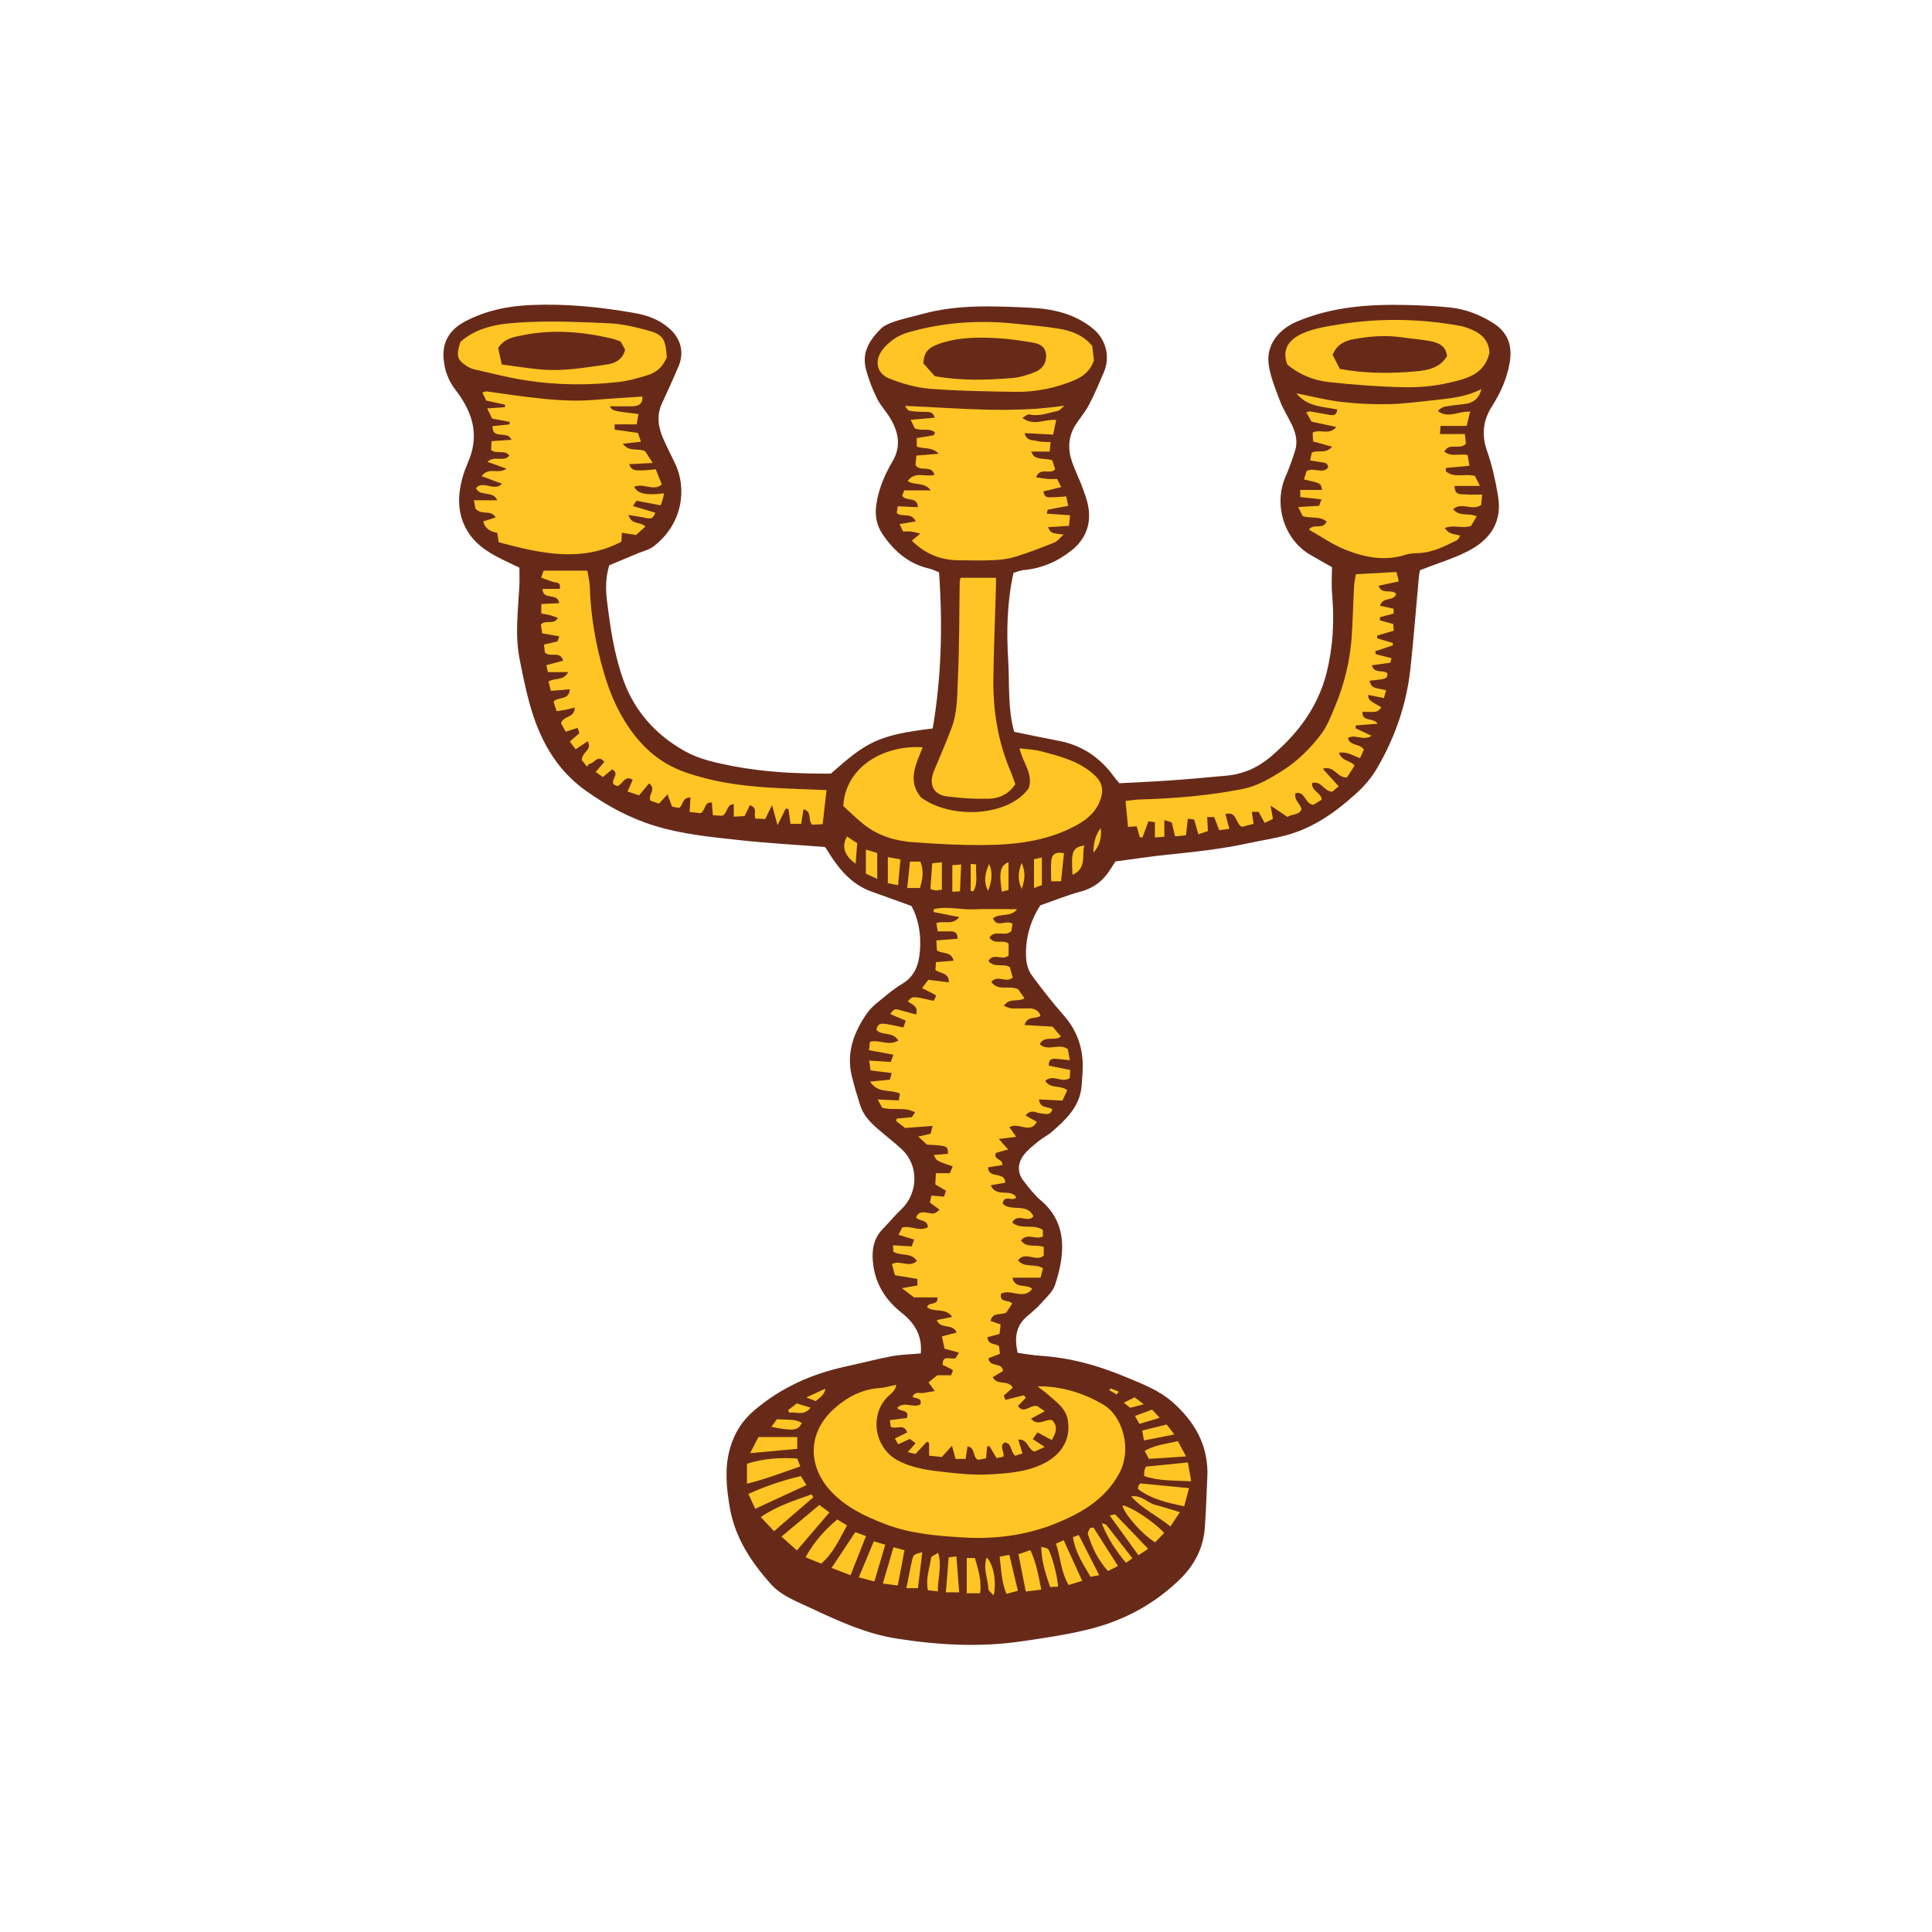 <svg version="1.1" xmlns="http://www.w3.org/2000/svg" xmlns:xlink="http://www.w3.org/1999/xlink" x="0px" y="0px" width="200px"
	 height="200px" viewBox="0 0 200 200" enable-background="new 0 0 200 200" xml:space="preserve">
<g id="svg">
	<path class="stroke" fill="#672a19"  d="M156.284,37.538c0.307-1.79-0.212-3.17-1.774-4.139c-1.352-0.838-2.834-1.408-4.422-1.572
		c-1.485-0.153-2.982-0.218-4.477-0.254c-3.885-0.092-7.706,0.171-11.362,1.719c-1.905,0.806-3.211,2.451-2.911,4.477
		c0.191,1.291,0.712,2.545,1.182,3.779c0.324,0.849,0.834,1.626,1.225,2.452c0.4,0.844,0.61,1.74,0.322,2.657
		c-0.282,0.9-0.602,1.792-0.979,2.656c-1.281,2.936-0.157,6.547,2.562,8.129c0.672,0.391,1.354,0.768,2.236,1.267
		c0,0.841-0.073,1.831,0.015,2.806c0.246,2.756,0.09,5.478-0.577,8.16c-0.208,0.838-0.512,1.664-0.867,2.452
		c-1.115,2.473-2.865,4.466-4.907,6.205c-1.324,1.128-2.869,1.82-4.626,1.97c-1.902,0.164-3.805,0.349-5.709,0.483
		c-1.812,0.128-3.627,0.202-5.337,0.295c-0.264-0.316-0.408-0.466-0.528-0.634c-1.44-2.015-3.342-3.308-5.798-3.766
		c-1.5-0.281-2.993-0.604-4.562-0.922c-0.684-2.419-0.474-4.938-0.621-7.401c-0.179-2.963-0.134-5.964,0.543-9.044
		c0.295-0.086,0.674-0.263,1.065-0.299c1.884-0.17,3.55-0.907,4.991-2.069c1.389-1.119,2.002-2.651,1.7-4.443
		c-0.122-0.729-0.394-1.44-0.653-2.139c-0.318-0.857-0.738-1.677-1.036-2.54c-0.455-1.32-0.404-2.627,0.361-3.837
		c0.441-0.696,0.998-1.327,1.378-2.052c0.575-1.102,1.062-2.251,1.551-3.396c0.685-1.603,0.223-3.403-1.106-4.502
		c-1.927-1.594-4.256-2.083-6.635-2.188c-3.691-0.163-7.395-0.349-11.039,0.653c-1.646,0.452-3.323,0.755-4.172,1.407
		c-1.602,1.522-2.056,2.836-1.673,4.315c0.267,1.034,0.665,2.049,1.133,3.01c0.359,0.737,0.961,1.353,1.381,2.065
		c0.846,1.434,1.165,2.874,0.235,4.462c-0.816,1.396-1.464,2.886-1.686,4.53c-0.146,1.087,0.043,2.103,0.634,2.98
		c1.166,1.734,2.665,3.071,4.778,3.57c0.387,0.091,0.751,0.277,1.09,0.406c0.387,5.519,0.249,10.879-0.657,16.165
		c-5.773,0.688-6.896,1.462-10.545,4.674c-3.391,0.016-6.836-0.133-10.226-0.793c-1.657-0.323-3.398-0.7-4.847-1.508
		c-2.969-1.654-5.211-4.074-6.398-7.37c-0.964-2.681-1.362-5.473-1.708-8.268c-0.145-1.169-0.132-2.397,0.239-3.625
		c0.975-0.408,1.93-0.808,2.885-1.209c0.571-0.241,1.223-0.379,1.701-0.744c3.043-2.331,3.47-6.025,2.229-8.595
		c-0.416-0.861-0.856-1.712-1.237-2.589c-0.511-1.178-0.694-2.381-0.125-3.612c0.589-1.276,1.174-2.554,1.722-3.848
		c0.631-1.489,0.214-2.951-1.05-4.005c-1.016-0.849-2.147-1.273-3.475-1.509c-3.577-0.635-7.161-0.99-10.787-0.832
		c-2.385,0.104-4.692,0.583-6.824,1.72c-1.537,0.82-2.34,2.081-2.186,3.847c0.103,1.174,0.481,2.246,1.225,3.209
		c1.479,1.918,2.365,4.028,1.662,6.505c-0.226,0.796-0.625,1.542-0.86,2.337c-0.585,1.977-0.665,3.947,0.446,5.788
		c0.8,1.323,2.048,2.152,3.399,2.831c0.658,0.331,1.327,0.64,1.975,0.951c0,0.731,0.029,1.354-0.006,1.973
		c-0.138,2.487-0.459,4.978,0.022,7.458c0.297,1.546,0.614,3.095,1.032,4.611c0.992,3.599,2.644,6.764,5.794,9.021
		c2.221,1.59,4.567,2.864,7.173,3.662c2.918,0.894,5.942,1.174,8.951,1.499c2.845,0.308,5.707,0.463,8.617,0.691
		c0.013,0.01,0.096,0.049,0.141,0.113c0.119,0.169,0.221,0.352,0.33,0.526c1.102,1.754,2.404,3.28,4.444,3.995
		c1.366,0.479,2.724,0.981,4.095,1.477c0.719,1.348,0.952,2.808,0.893,4.242c-0.06,1.444-0.365,2.91-1.805,3.778
		c-0.597,0.361-1.168,0.776-1.703,1.223c-0.696,0.582-1.479,1.125-1.987,1.852c-1.346,1.925-2.161,4.046-1.593,6.458
		c0.246,1.043,0.563,2.07,0.887,3.093c0.312,0.984,1,1.714,1.756,2.375c0.845,0.738,1.743,1.417,2.562,2.181
		c1.771,1.654,1.695,4.544-0.091,6.218c-0.664,0.623-1.237,1.341-1.876,1.992c-1.072,1.092-1.194,2.435-0.993,3.834
		c0.293,2.029,1.346,3.616,2.945,4.878c1.323,1.043,2.131,2.348,1.963,4.19c-1.059,0.097-2.058,0.113-3.024,0.295
		c-1.592,0.298-3.159,0.718-4.742,1.06c-3.551,0.766-6.767,2.21-9.539,4.598c-1.236,1.064-2.036,2.383-2.462,3.941
		c-0.551,2.011-0.356,3.997-0.008,6.034c0.534,3.137,2.181,5.61,4.216,7.908c1.085,1.225,2.585,1.783,4.012,2.452
		c2.933,1.374,5.848,2.733,9.113,3.243c4.305,0.672,8.599,0.902,12.911,0.268c2.38-0.35,4.776-0.693,7.101-1.287
		c3.514-0.898,6.649-2.59,9.269-5.152c1.479-1.446,2.388-3.189,2.553-5.258c0.139-1.739,0.17-3.486,0.262-5.228
		c0.173-3.256-1.269-5.786-3.623-7.853c-1.418-1.245-3.171-1.887-4.906-2.613c-2.835-1.188-5.721-1.969-8.78-2.167
		c-0.778-0.051-1.551-0.198-2.324-0.3c-0.348-1.526-0.197-2.809,1.013-3.821c0.509-0.426,1.02-0.861,1.46-1.354
		c0.518-0.582,1.168-1.163,1.398-1.863c0.858-2.614,1.557-6.18-1.451-8.724c-0.689-0.583-1.258-1.326-1.815-2.046
		c-0.67-0.866-0.607-1.824,0.021-2.662c0.415-0.552,0.989-0.994,1.532-1.438c0.447-0.367,0.991-0.62,1.424-1.002
		c1.375-1.216,2.727-2.468,3.005-4.428c0.075-0.53,0.085-1.07,0.123-1.606c0.166-2.252-0.403-4.244-1.926-5.976
		c-1.178-1.339-2.284-2.746-3.334-4.188c-0.343-0.471-0.538-1.139-0.571-1.73c-0.114-1.957,0.378-3.781,1.465-5.489
		c1.389-0.481,2.778-1.047,4.218-1.436c1.383-0.374,2.351-1.175,3.075-2.354c0.15-0.245,0.311-0.485,0.482-0.751
		c1.779-0.235,3.546-0.512,5.322-0.693c2.812-0.289,5.621-0.583,8.389-1.186c1.378-0.3,2.784-0.496,4.138-0.879
		c2.783-0.789,5.079-2.45,7.177-4.371c0.788-0.722,1.508-1.58,2.047-2.5c1.866-3.19,3.065-6.637,3.466-10.321
		c0.341-3.136,0.579-6.283,0.869-9.424c0.029-0.317,0.102-0.631,0.126-0.779c1.766-0.69,3.451-1.194,4.988-1.985
		c2.497-1.286,3.503-3.205,3.089-5.692c-0.265-1.59-0.618-3.187-1.15-4.704c-0.591-1.689-0.385-3.171,0.548-4.628
		C155.351,40.638,156.004,39.172,156.284,37.538z"/>
</g>
<g id="Layer_2">
	<path fill-rule="evenodd" clip-rule="evenodd" fill="#ffc524" class="fill" d="M96.93,95.563c0.812-0.302,1.638,0.269,2.378-0.621
		c-0.979-0.196-1.823-0.364-2.667-0.532c0.009-0.099,0.017-0.197,0.024-0.295c1.382-0.334,2.793,0.08,4.186,0.018
		c1.436-0.064,2.877-0.014,4.435-0.014c-0.666,0.886-1.779,0.36-2.497,0.949c0.459,1.047,1.386,0.087,2.028,0.568
		c-0.043,0.257-0.093,0.561-0.127,0.759c-0.697,0.646-1.68-0.217-2.264,0.657c0.497,0.79,1.376,0.168,1.986,0.624
		c0,0.399,0,0.84,0,1.229c-0.619,0.596-1.553-0.336-2.091,0.567c0.567,0.739,1.442,0.239,2.204,0.622
		c0.094,0.327,0.21,0.743,0.312,1.102c-0.72,0.627-1.577-0.357-2.214,0.46c0.699,0.975,1.791,0.319,2.772,0.737
		c0.158,0.229,0.405,0.585,0.657,0.948c-0.689,0.438-1.56-0.106-2.127,0.791c0.313,0.106,0.546,0.243,0.783,0.254
		c0.622,0.029,1.245-0.008,1.868,0.002c0.538,0.009,0.956,0.213,1.137,0.769c-0.499,0.376-1.345-0.052-1.657,0.951
		c0.982,0.058,1.904,0.113,2.912,0.172c0.252,0.301,0.536,0.639,0.856,1.022c-0.68,0.531-1.691-0.163-2.191,0.783
		c0.866,0.827,1.974-0.157,2.906,0.518c0.047,0.255,0.112,0.612,0.212,1.146c-0.52-0.053-0.953-0.102-1.389-0.139
		c-0.461-0.041-0.831,0.039-0.787,0.709c0.727,0.146,1.437,0.288,2.215,0.444c-0.021,0.353-0.037,0.622-0.051,0.832
		c-0.804,0.587-1.732-0.458-2.542,0.304c0.588,0.871,1.586,0.38,2.287,0.969c-0.148,0.312-0.312,0.658-0.504,1.064
		c-0.821-0.041-1.581-0.081-2.422-0.123c0.114,0.995,0.929,0.685,1.378,1.021c-0.189,0.687-0.701,0.471-1.171,0.433
		c-0.491-0.04-1.02-0.508-1.602,0.21c0.411,0.231,0.777,0.438,1.168,0.658c-0.695,1.31-1.847-0.008-2.843,0.558
		c0.226,0.313,0.434,0.603,0.712,0.991c-0.563,0.071-1.077,0.135-1.804,0.227c0.401,0.451,0.63,0.708,0.968,1.088
		c-0.489,0.136-0.887,0.247-1.263,0.352c-0.344,0.746,0.756,0.579,0.654,1.259c-0.457,0.073-0.949,0.152-1.481,0.237
		c0.046,1.253,1.776,0.35,1.791,1.59c-0.453,0.08-0.93,0.164-1.503,0.265c0.592,1.344,2.029,0.28,2.638,1.236
		c-0.338,0.55-1.263-0.364-1.405,0.669c0.836,0.874,2.541-0.126,3.188,1.31c-0.574,0.746-1.668-0.412-2.196,0.643
		c0.938,0.793,2.17,0.094,3.168,0.765c0,0.189,0,0.448,0,0.674c-0.729,0.401-1.609-0.427-2.262,0.422
		c0.62,0.839,1.582,0.343,2.357,0.679c0,0.303,0,0.614,0,0.878c-0.804,0.72-1.899-0.522-2.667,0.499
		c0.694,0.825,1.729,0.28,2.582,0.814c-0.07,0.281-0.151,0.608-0.242,0.977c-0.996,0-1.9,0-2.923,0
		c0.285,1.222,1.448,0.583,2.054,1.163c-0.928,1.197-2.224-0.056-3.229,0.497c-0.192,0.971,0.794,0.585,1.158,1.012
		c-0.208,0.319-0.426,0.657-0.602,0.926c-0.567,0.338-1.41-0.094-1.644,0.875c0.342,0.122,0.667,0.237,1.043,0.371
		c-0.036,0.322-0.071,0.641-0.109,0.984c-0.445,0.118-0.855,0.227-1.258,0.334c0.081,0.829,0.775,0.615,1.208,0.925
		c0.026,0.218,0.059,0.491,0.095,0.793c-0.428,0.166-0.8,0.309-1.188,0.459c0.067,1.006,1.409,0.34,1.502,1.32
		c-0.319,0.193-0.675,0.409-1.064,0.645c0.452,0.904,1.609,0.212,2.075,1.091c-0.296,0.257-0.593,0.515-0.929,0.808
		c0.053,0.144,0.105,0.288,0.165,0.453c0.652-0.168,1.266-0.329,1.883-0.474c0.039-0.009,0.108,0.111,0.233,0.246
		c-0.254,0.266-0.514,0.538-0.822,0.862c0.661,0.864,1.183-0.133,1.998-0.005c0.083,0.058,0.374,0.258,0.786,0.542
		c-0.54,0.293-0.943,0.512-1.43,0.777c0.757,0.822,1.462,0.01,2.182,0.135c0.609,0.63,0.458,1.29-0.031,2.069
		c-0.491-0.263-0.953-0.511-1.481-0.794c-0.134,0.191-0.259,0.371-0.483,0.693c0.385,0.254,0.729,0.482,1.235,0.817
		c-0.535,0.245-0.844,0.386-1.053,0.482c-0.753-0.258-0.662-1.322-1.682-1.24c0.145,0.484,0.27,0.899,0.429,1.432
		c-0.271,0.086-0.546,0.172-0.754,0.238c-0.523-0.441-0.301-1.294-1.092-1.379c-0.606,0.424,0.028,0.925-0.135,1.467
		c-0.198,0.047-0.45,0.105-0.688,0.162c-0.282-0.472-0.521-0.871-0.76-1.27c-0.075,0.021-0.15,0.041-0.225,0.062
		c-0.035,0.383-0.07,0.767-0.113,1.229c-0.288,0.051-0.599,0.106-0.845,0.15c-0.591-0.322-0.212-1.239-1.069-1.391
		c-0.066,0.433-0.126,0.822-0.199,1.298c-0.354,0-0.702,0-1.04,0c-0.117-0.432-0.219-0.804-0.373-1.372
		c-0.418,0.467-0.702,0.785-1.049,1.172c-0.395-0.042-0.838-0.088-1.319-0.138c0-0.501,0-0.92,0-1.339
		c-0.078-0.034-0.156-0.068-0.234-0.103c-0.377,0.407-0.754,0.812-1.174,1.264c-0.196-0.046-0.423-0.1-0.804-0.19
		c0.311-0.352,0.535-0.603,0.812-0.916c-0.202-0.155-0.384-0.295-0.591-0.455c-0.398,0.185-0.768,0.356-1.207,0.56
		c-0.115-0.195-0.227-0.385-0.352-0.595c0.458-0.225,0.85-0.417,1.284-0.632c-0.362-0.981-1.146-0.255-1.71-0.588
		c-0.019-0.156-0.045-0.376-0.081-0.688c0.637-0.079,1.197-0.147,1.758-0.216c0.29-0.952-0.708-0.59-0.999-1.055
		c0.717-0.736,1.669,0.081,2.393-0.359c0.219-0.71-0.499-0.578-0.812-0.774c0.275-0.614,0.748-0.348,1.126-0.404
		c0.339-0.051,0.675-0.117,1.172-0.205c-0.266-0.37-0.397-0.552-0.639-0.889c0.29-0.236,0.604-0.492,0.906-0.737
		c0.507,0,0.957,0,1.424,0c0.071-0.171,0.133-0.32,0.184-0.442c-0.035-0.075-0.044-0.129-0.071-0.144
		c-0.319-0.166-0.641-0.325-0.983-0.498c-0.019-1.103,0.819-0.492,1.345-0.699c0.055-0.092,0.153-0.258,0.332-0.558
		c-0.52-0.146-0.939-0.263-1.483-0.415c-0.077-0.368-0.168-0.796-0.269-1.271c0.546-0.143,1.018-0.265,1.526-0.397
		c-0.439-1.012-1.646-0.272-2.065-1.294c0.517-0.103,0.966-0.194,1.598-0.321c-0.68-1.034-1.883-0.394-2.599-1.015
		c0.141-0.593,1.202-0.103,1.07-1.011c-0.788,0-1.595,0-2.421,0c-0.369-0.28-0.72-0.546-1.255-0.953
		c0.673-0.117,1.128-0.196,1.607-0.279c0-0.238,0-0.431,0-0.677c-0.771-0.127-1.501-0.249-2.32-0.384
		c-0.107-0.391-0.213-0.771-0.317-1.149c0.842-0.468,1.779,0.436,2.593-0.334c-0.626-0.912-1.67-0.473-2.441-0.949
		c-0.01-0.139-0.023-0.327-0.045-0.666c0.681,0.041,1.282,0.076,1.937,0.116c0.076-0.21,0.145-0.395,0.258-0.704
		c-0.521-0.161-1.015-0.313-1.626-0.503c0.158-0.3,0.295-0.562,0.397-0.756c0.945-0.217,1.796,0.483,2.656-0.042
		c-0.057-0.8-0.854-0.571-1.224-0.982c0.24-0.665,0.761-0.576,1.297-0.477c0.584,0.109,0.585,0.101,1.141-0.33
		c-0.338-0.251-0.648-0.48-1.009-0.748c0.043-0.204,0.093-0.433,0.154-0.721c0.455,0.039,0.856,0.073,1.308,0.112
		c0.061-0.18,0.122-0.365,0.203-0.61c-0.376-0.222-0.72-0.425-1.107-0.654c0.019-0.363,0.037-0.726,0.06-1.162
		c0.491,0,0.928,0,1.446,0c0.096-0.23,0.192-0.468,0.293-0.712c-1.698-0.57-1.698-0.57-1.941-1.178
		c0.504-0.041,0.977-0.081,1.443-0.119c0-0.828-0.014-0.834-2.172-0.95c-0.206-0.193-0.49-0.458-0.895-0.837
		c0.522-0.118,0.87-0.196,1.277-0.288c0.051-0.2,0.109-0.426,0.21-0.816c-1.005,0.078-1.895,0.146-2.844,0.219
		c-0.301-0.232-0.613-0.473-0.925-0.713c0.016-0.087,0.03-0.172,0.046-0.259c0.498-0.048,0.997-0.095,1.579-0.151
		c0.075-0.115,0.185-0.279,0.324-0.493c-1.083-0.619-2.254-0.154-3.404-0.481c-0.096-0.178-0.223-0.414-0.462-0.861
		c0.817,0.038,1.449,0.066,2.18,0.101c0.042-0.234,0.086-0.481,0.125-0.704c-0.977-0.483-2.238,0.052-3.096-1.241
		c0.792-0.077,1.377-0.132,2.051-0.198c0.04-0.146,0.098-0.363,0.188-0.691c-0.771-0.094-1.451-0.178-2.188-0.269
		c-0.044-0.319-0.08-0.586-0.141-1.016c0.785,0.049,1.471,0.092,2.233,0.139c0.07-0.193,0.148-0.408,0.274-0.752
		c-0.874-0.161-1.665-0.306-2.527-0.464c0.039-0.357,0.069-0.627,0.098-0.874c0.986-0.253,1.97,0.473,2.94-0.125
		c-0.543-0.945-1.626-0.475-2.261-1.072c0.066-0.819,0.646-0.697,1.17-0.614c0.526,0.083,1.045,0.213,1.615,0.333
		c0.083-0.245,0.146-0.429,0.242-0.707c-0.563-0.24-1.081-0.459-1.607-0.684c0.448-0.588,0.445-0.582,1.281-0.333
		c0.468,0.139,0.941,0.253,1.427,0.382c0.063-0.758,0.063-0.758-0.882-1.354c0.472-0.571,0.472-0.571,2.662-0.061
		c0.083-0.155,0.176-0.326,0.25-0.464c-0.046-0.095-0.054-0.152-0.084-0.167c-0.426-0.22-0.856-0.435-1.358-0.687
		c0.225-0.296,0.417-0.55,0.654-0.863c0.69,0.085,1.372,0.169,2.116,0.261c0.03-1.035-0.879-0.87-1.387-1.284
		c0.014-0.212,0.033-0.483,0.055-0.803c0.618-0.051,1.176-0.097,1.828-0.151c-0.268-1-1.136-0.665-1.728-1.063
		c-0.016-0.264-0.035-0.605-0.059-1.035c0.794-0.064,1.476-0.12,2.197-0.178c0.02-0.661-0.329-0.767-0.791-0.758
		c-0.407,0.007-0.813,0.001-1.256,0.001C97.019,96.057,96.977,95.823,96.93,95.563z"/>
	<path fill-rule="evenodd" clip-rule="evenodd" fill="#ffc524" class="fill" d="M107.407,143.51c2.521-0.017,4.771,0.701,6.814,1.902
		c1.969,1.158,3.05,4.609,1.587,7.217c-1.468,2.616-3.886,4.001-6.436,5.047c-3.048,1.249-6.337,1.684-9.647,1.483
		c-2.775-0.168-5.56-0.394-8.192-1.424c-2.057-0.805-4.01-1.718-5.564-3.413c-2.417-2.639-2.307-6.091,0.369-8.484
		c1.38-1.234,2.907-2.034,4.777-2.155c0.524-0.034,1.038-0.205,1.664-0.334c-0.097,0.684-0.568,0.923-0.893,1.249
		c-1.916,1.921-1.345,5.299,1.045,6.581c1.634,0.875,3.404,1.045,5.17,1.245c1.398,0.158,2.82,0.281,4.221,0.209
		c1.938-0.099,3.896-0.228,5.697-1.117c1.932-0.953,2.853-2.591,2.516-4.534c-0.196-1.125-1.051-1.75-1.828-2.431
		C108.29,144.186,107.842,143.855,107.407,143.51z"/>
	<path fill-rule="evenodd" clip-rule="evenodd" fill="#ffc524" class="fill" d="M51.632,56.138c-0.069-0.436-0.108-0.676-0.157-0.987
		c-0.665-0.109-1.241-0.376-1.457-1.171c0.422-0.138,0.793-0.257,1.293-0.42c-0.522-0.856-1.425-0.169-2.093-0.902
		c-0.011-0.056-0.072-0.393-0.158-0.871c0.857,0,1.572,0,2.422,0c-0.488-1.071-1.798-0.315-2.211-1.265
		c0.775-0.855,1.831,0.411,2.698-0.438c-0.739-0.276-1.381-0.516-2.112-0.79c0.728-1.014,1.717-0.146,2.567-0.781
		c-0.698-0.25-1.267-0.453-1.959-0.701c0.702-0.719,1.67,0.081,2.265-0.653c-0.494-0.646-1.29-0.109-1.891-0.567
		c0.012-0.246,0.027-0.552,0.048-0.924c0.698-0.048,1.329-0.091,2.053-0.141c-0.393-1.03-1.99,0.071-1.951-1.417
		c0.595-0.06,1.173-0.119,1.75-0.177c0.009-0.087,0.016-0.175,0.023-0.262c-0.573-0.105-1.146-0.211-1.807-0.332
		c-0.145-0.296-0.303-0.613-0.521-1.06c0.69-0.047,1.258-0.087,1.825-0.126c0.007-0.087,0.015-0.175,0.024-0.262
		c-0.617-0.135-1.233-0.269-1.949-0.425c-0.114-0.234-0.251-0.514-0.403-0.829c0.203-0.06,0.324-0.135,0.433-0.12
		c1.396,0.186,2.789,0.403,4.187,0.574c2.311,0.284,4.623,0.501,6.956,0.304c1.65-0.139,3.303-0.231,4.995-0.347
		c0.037,0.773-0.396,0.992-0.993,1.005c-0.782,0.018-1.565,0.004-2.379,0.004c0.28,0.485,0.28,0.485,2.967,0.802
		c-0.062,0.341-0.122,0.674-0.193,1.071c-0.821,0-1.542,0-2.273,0c0,0.192,0,0.314,0,0.543c0.771,0.11,1.543,0.219,2.41,0.342
		c0.08,0.239,0.178,0.531,0.307,0.912c-0.635,0.07-1.168,0.128-1.884,0.207c0.712,0.944,1.667,0.377,2.342,0.799
		c0.213,0.333,0.425,0.665,0.762,1.192c-0.913,0.049-1.629,0.086-2.427,0.128c0.216,0.726,0.768,0.628,1.214,0.639
		c0.484,0.011,0.971-0.07,1.527-0.117c0.228,0.567,0.426,1.06,0.633,1.575c-0.91,0.764-1.962-0.22-2.874,0.264
		c0.456,0.717,1.219,0.879,3.099,0.654c-0.042,0.213-0.068,0.396-0.118,0.572c-0.053,0.193-0.128,0.379-0.228,0.67
		c-0.853-0.161-1.654-0.312-2.504-0.473c-0.079,0.117-0.164,0.244-0.37,0.55c0.823,0.244,1.548,0.458,2.302,0.681
		c-0.21,0.834-0.768,0.582-1.274,0.487c-0.445-0.083-0.895-0.151-1.488-0.25c0.312,1.074,1.245,0.662,1.757,1.202
		c-0.329,0.296-0.654,0.588-0.975,0.876c-0.509-0.08-0.948-0.148-1.466-0.229c-0.017,0.314-0.029,0.582-0.047,0.923
		C60.12,58.274,55.902,57.268,51.632,56.138z"/>
	<path fill-rule="evenodd" clip-rule="evenodd" fill="#ffc524" class="fill" d="M153.355,40.277c-0.244,0.979-0.852,1.461-1.776,1.553
		c-0.661,0.066-1.322,0.142-1.976,0.256c-0.273,0.048-0.526,0.209-0.759,0.46c1.075,0.833,2.122-0.019,3.344,0.071
		c-0.114,0.47-0.225,0.915-0.361,1.473c-0.919,0-1.772,0-2.698,0c-0.021,0.278-0.039,0.493-0.066,0.845c0.899,0,1.708,0,2.584,0
		c0.044,0.433,0.077,0.744,0.103,0.987c-0.618,0.72-1.728-0.174-2.237,0.833c0.748,0.6,1.581,0.158,2.415,0.354
		c0.056,0.329,0.114,0.674,0.188,1.108c-0.881,0.082-1.659,0.154-2.437,0.226c-0.004,0.112-0.006,0.225-0.01,0.338
		c0.832,0.745,1.935,0.208,3.014,0.487c0.112,0.223,0.268,0.533,0.521,1.034c-0.995,0-1.795,0-2.624,0
		c-0.021,0.999,0.647,0.84,1.124,0.881c0.53,0.045,1.065,0.01,1.729,0.01c-0.046,0.48-0.079,0.821-0.104,1.079
		c-0.915,0.671-1.996-0.356-2.899,0.439c0.705,0.829,1.614,0.34,2.44,0.742c-0.223,0.374-0.438,0.737-0.593,0.997
		c-0.959,0.294-1.847-0.166-2.721,0.216c0.457,0.533,0.457,0.533,1.611,0.778c-0.125,0.182-0.193,0.397-0.335,0.468
		c-1.261,0.632-2.516,1.284-3.975,1.343c-0.456,0.018-0.931,0.037-1.359,0.174c-2.193,0.701-4.305,0.255-6.325-0.564
		c-1.271-0.515-2.42-1.329-3.682-2.041c0.533-0.7,1.465,0.072,1.836-0.838c-0.7-0.587-1.596-0.289-2.466-0.554
		c-0.103-0.204-0.239-0.475-0.475-0.94c0.812-0.049,1.452-0.089,2.168-0.132c0.052-0.145,0.116-0.322,0.242-0.667
		c-0.777-0.084-1.453-0.158-2.194-0.239c0-0.224,0-0.443,0-0.74c0.785,0,1.514,0,2.25,0c-0.103-0.692-0.103-0.692-1.863-1.081
		c0.102-0.331,0.198-0.651,0.266-0.869c0.798-0.428,1.631,0.36,2.237-0.373c-0.044-0.561-0.485-0.489-0.828-0.556
		c-0.316-0.062-0.638-0.107-1.041-0.173c0.073-0.338,0.128-0.597,0.172-0.801c0.636-0.335,1.396,0.181,2.114-0.616
		c-0.76-0.209-1.327-0.366-1.972-0.544c-0.017-0.291-0.033-0.603-0.05-0.911c0.742-0.431,1.683,0.33,2.439-0.587
		c-0.907-0.196-1.69-0.365-2.554-0.552c-0.163-0.29-0.34-0.604-0.543-0.968c0.179-0.045,0.292-0.11,0.391-0.093
		c0.697,0.115,1.39,0.259,2.087,0.367c0.349,0.055,0.68,0.015,0.727-0.572c-1.477-0.292-3.107-0.258-4.229-1.669
		c1.543,0.304,3.075,0.702,4.634,0.885c1.644,0.193,3.312,0.27,4.967,0.234c1.615-0.035,3.227-0.264,4.838-0.432
		C150.246,41.236,151.851,41.054,153.355,40.277z"/>
	<path fill-rule="evenodd" clip-rule="evenodd" fill="#ffc524" class="fill" d="M94.396,55.966c0.262-0.219,0.491-0.411,0.877-0.733
		c-0.452-0.098-0.71-0.176-0.974-0.206c-0.245-0.028-0.496-0.006-0.81-0.006c-0.12-0.249-0.232-0.479-0.37-0.764
		c0.602-0.102,1.102-0.187,1.681-0.285c-0.469-0.995-1.398-0.365-1.973-0.864c0.031-0.189,0.069-0.413,0.117-0.697
		c0.72,0.033,1.366,0.063,2.077,0.095c-0.065-1.165-1.194-0.537-1.628-1.183c0.034-0.093,0.102-0.267,0.212-0.562
		c0.833,0,1.682,0,2.756,0c-0.713-0.898-1.646-0.482-2.397-0.958c0.738-1.077,1.852-0.364,2.77-0.657
		c-0.307-1.074-1.47-0.244-1.965-1.008c0.02-0.21,0.052-0.531,0.097-0.978c0.717-0.058,1.418-0.115,2.317-0.188
		c-0.731-0.751-1.543-0.459-2.278-0.738c0-0.261,0-0.558,0-0.882c0.603-0.1,1.168-0.188,1.729-0.293
		c0.05-0.01,0.078-0.135,0.159-0.286c-0.578-0.526-1.356-0.101-2.094-0.43c-0.087-0.179-0.221-0.452-0.43-0.884
		c0.899-0.079,1.651-0.145,2.499-0.219c-0.197-0.66-0.604-0.595-1.011-0.599c-0.533-0.005-1.071-0.029-1.597-0.116
		c-0.185-0.03-0.335-0.267-0.462-0.509c5.482,0.234,10.926,0.808,16.485-0.024c-0.237,0.193-0.45,0.505-0.715,0.559
		c-0.965,0.194-1.91,0.591-2.938,0.351c-0.151-0.036-0.361,0.181-0.693,0.36c1.192,0.893,2.299,0.1,3.502,0.214
		c-0.107,0.514-0.203,0.967-0.317,1.518c-1.009-0.054-1.924-0.102-2.958-0.156c0.22,0.864,0.848,0.685,1.254,0.807
		c0.419,0.125,0.889,0.084,1.435,0.123c-0.031,0.348-0.056,0.609-0.089,0.978c-0.665,0-1.265,0-1.915,0
		c0.322,0.666,0.322,0.666,2.085,0.854c0.035,0.022,0.092,0.039,0.103,0.069c0.105,0.31,0.205,0.622,0.296,0.904
		c-0.514,0.618-1.542-0.277-1.979,0.835c0.453,0.069,0.799,0.142,1.149,0.17c0.327,0.026,0.658,0.006,1.029,0.006
		c0.138,0.271,0.265,0.518,0.429,0.84c-0.651,0.158-1.231,0.299-1.842,0.446c0.105,0.791,0.643,0.594,1.047,0.597
		c0.407,0.003,0.813-0.046,1.311-0.078c0.081,0.38,0.145,0.676,0.209,0.977c-0.771,0.142-1.444,0.262-2.115,0.398
		c-0.031,0.006-0.037,0.145-0.101,0.411c0.772,0.053,1.521,0.104,2.401,0.164c-0.031,0.351-0.062,0.685-0.1,1.093
		c-0.777,0.051-1.464,0.097-2.181,0.143c0.312,0.621,0.312,0.621,1.614,0.765c-0.391,0.348-0.625,0.688-0.943,0.815
		c-1.33,0.535-2.671,1.055-4.039,1.479c-0.741,0.229-1.541,0.318-2.32,0.355c-1.161,0.058-2.326,0.012-3.489,0.012
		C97.402,58.003,95.768,57.349,94.396,55.966z"/>
	<path fill-rule="evenodd" clip-rule="evenodd" fill="#ffc524" class="fill" d="M57.885,62.436c-0.166-1.163-1.691-0.208-1.719-1.476
		c0.591,0,1.171,0,1.779,0c0.157-0.732-0.375-0.623-0.719-0.731c-0.381-0.12-0.754-0.269-1.203-0.432
		c0.106-0.305,0.169-0.484,0.252-0.726c1.473,0,2.913,0,4.528,0c0.091,0.588,0.237,1.139,0.254,1.691
		c0.093,3.052,0.615,6.016,1.478,8.952c0.521,1.773,1.203,3.43,2.172,4.988c1.51,2.433,3.459,4.273,6.253,5.251
		c2.781,0.973,5.633,1.38,8.536,1.568c1.983,0.128,3.972,0.179,6.064,0.269c-0.133,1.177-0.256,2.268-0.397,3.526
		c-0.385,0.02-0.796,0.041-1.094,0.057c-0.479-0.54,0.038-1.364-0.896-1.598c-0.077,0.501-0.149,0.967-0.232,1.511
		c-0.368,0-0.72,0-1.108,0c-0.076-0.556-0.146-1.049-0.214-1.541c-0.095-0.013-0.189-0.026-0.283-0.038
		c-0.232,0.472-0.465,0.944-0.844,1.713c-0.218-0.792-0.355-1.295-0.57-2.076c-0.301,0.618-0.484,0.994-0.701,1.439
		c-0.331-0.016-0.691-0.032-1.023-0.047c-0.207-0.482,0.287-1.116-0.572-1.374c-0.164,0.334-0.334,0.681-0.548,1.114
		c-0.31,0.019-0.667,0.041-1.114,0.067c0-0.467,0-0.863,0-1.298c-0.827,0.05-0.545,0.855-1.201,1.206
		c-0.159-0.01-0.55-0.034-0.965-0.06c-0.042-0.505-0.073-0.901-0.107-1.317c-0.819-0.064-0.593,0.743-1.161,1.108
		c-0.244-0.028-0.675-0.076-1.14-0.128c0.031-0.554,0.058-1.005,0.086-1.489c-0.876-0.027-0.713,0.741-1.165,1.072
		c-0.199-0.035-0.472-0.083-0.743-0.13c-0.145-0.399-0.276-0.763-0.464-1.28c-0.342,0.374-0.577,0.631-0.884,0.964
		c-0.294-0.102-0.628-0.217-0.886-0.307c-0.29-0.634,0.657-1.143-0.136-1.788c-0.334,0.395-0.658,0.78-1.049,1.243
		c-0.352-0.121-0.729-0.252-1.185-0.41c0.19-0.431,0.351-0.79,0.535-1.204c-0.858-0.524-1.001,0.482-1.61,0.654
		c-0.089-0.045-0.26-0.132-0.369-0.188c-0.312-0.55,0.689-1.038-0.141-1.553c-0.279,0.23-0.583,0.48-0.977,0.804
		c-0.216-0.155-0.454-0.326-0.736-0.529c0.337-0.396,0.601-0.706,0.894-1.049c-0.722-0.852-1.047,0.257-1.57,0.197
		c-0.074,0.099-0.149,0.199-0.225,0.298c-0.217-0.275-0.434-0.55-0.538-0.681c0.018-0.867,1.104-1.007,0.615-1.949
		c-0.414,0.277-0.797,0.533-1.252,0.837c-0.2-0.263-0.386-0.508-0.606-0.798c0.362-0.318,0.664-0.586,0.993-0.876
		c-0.057-0.163-0.107-0.313-0.186-0.544c-0.406,0.131-0.779,0.253-1.232,0.4c-0.178-0.315-0.352-0.626-0.482-0.86
		c0.217-0.834,1.437-0.531,1.418-1.646c-0.359,0.09-0.65,0.173-0.946,0.233c-0.278,0.057-0.561,0.09-0.933,0.147
		c-0.119-0.373-0.224-0.705-0.315-0.992c0.51-0.553,1.583-0.07,1.69-1.274c-0.662,0.055-1.248,0.104-1.96,0.163
		c-0.095-0.357-0.181-0.681-0.255-0.964c0.661-0.425,1.54-0.026,2.043-0.975c-0.788,0-1.417,0-2.104,0
		c-0.061-0.288-0.099-0.47-0.152-0.722c0.598-0.162,1.141-0.309,1.738-0.471c-0.345-1.084-1.289-0.262-1.896-0.846
		c-0.015-0.126-0.051-0.435-0.096-0.818c0.497-0.116,0.932-0.217,1.405-0.327c0.046-0.132,0.099-0.282,0.184-0.524
		c-0.604-0.104-1.154-0.198-1.771-0.304c-0.053-0.34-0.101-0.651-0.14-0.895c0.484-0.605,1.32,0.111,1.765-0.708
		c-0.299-0.105-0.541-0.21-0.794-0.276c-0.278-0.072-0.566-0.11-0.924-0.177c0-0.327,0-0.631,0-0.984
		C56.67,62.5,57.24,62.47,57.885,62.436z"/>
	<path fill-rule="evenodd" clip-rule="evenodd" fill="#ffc524" class="fill" d="M105.542,77.464c0.781,0.101,1.485,0.119,2.149,0.291
		c2.045,0.532,4.106,1.035,5.712,2.579c0.692,0.665,0.83,1.412,0.569,2.269c-0.506,1.664-1.826,2.52-3.285,3.208
		c-2.374,1.119-4.941,1.538-7.508,1.634c-2.858,0.107-5.736-0.054-8.594-0.254c-1.832-0.127-3.618-0.64-5.109-1.805
		c-0.805-0.629-1.528-1.363-2.18-1.951c0.25-4.183,4.353-6.34,8.217-6.074c-0.639,1.698-1.656,3.384-0.164,5.197
		c3.199,2.318,9.084,1.938,11.136-0.948C107.012,80.108,105.854,78.952,105.542,77.464z"/>
	<path fill-rule="evenodd" clip-rule="evenodd" fill="#ffc524" class="fill" d="M125.687,84.583c-0.246,0-0.438,0-0.717,0
		c0.024,0.489,0.047,0.926,0.073,1.446c-0.299,0.103-0.592,0.203-0.985,0.337c-0.156-0.539-0.291-1-0.442-1.525
		c-0.173-0.024-0.361-0.051-0.65-0.091c-0.067,0.585-0.127,1.103-0.196,1.716c-0.358,0.036-0.708,0.072-1.127,0.114
		c-0.123-0.514-0.228-0.944-0.348-1.443c-0.208-0.065-0.424-0.134-0.762-0.24c0,0.631,0,1.143,0,1.722
		c-0.342,0.025-0.611,0.045-0.978,0.073c0-0.547,0-1.022,0-1.574c-0.266-0.036-0.452-0.062-0.673-0.092
		c-0.216,0.586-0.414,1.127-0.613,1.667c-0.095-0.011-0.189-0.022-0.285-0.032c-0.1-0.357-0.2-0.715-0.315-1.126
		c-0.287,0.022-0.557,0.043-0.896,0.071c-0.082-0.857-0.162-1.71-0.257-2.693c0.59-0.061,1.072-0.145,1.557-0.157
		c3.539-0.093,7.056-0.395,10.536-1.074c1.545-0.302,2.868-1.091,4.168-1.916c1.562-0.992,2.869-2.294,3.974-3.752
		c0.639-0.842,1.035-1.886,1.448-2.878c0.946-2.274,1.543-4.647,1.718-7.108c0.126-1.78,0.162-3.566,0.259-5.348
		c0.023-0.444,0.13-0.884,0.185-1.237c1.428-0.079,2.738-0.151,4.199-0.231c0.063,0.259,0.144,0.582,0.241,0.973
		c-0.763,0.165-1.399,0.304-2.089,0.454c0.329,0.975,1.315,0.288,1.817,0.828c-0.231,0.851-1.411,0.248-1.671,1.241
		c0.451,0.098,0.896,0.195,1.404,0.306c0,0.157,0,0.338,0,0.509c-0.502,0.131-0.951,0.248-1.399,0.365
		c-0.009,0.109-0.015,0.218-0.023,0.328c0.441,0.123,0.882,0.246,1.396,0.389c0.012,0.202,0.025,0.43,0.041,0.688
		c-0.613,0.178-1.166,0.339-1.72,0.5c0.007,0.096,0.015,0.192,0.022,0.288c0.536,0.161,1.073,0.322,1.61,0.483
		c-0.002,0.082-0.004,0.164-0.006,0.246c-0.602,0.2-1.202,0.399-1.805,0.599c0.009,0.101,0.02,0.201,0.028,0.302
		c0.535,0.139,1.07,0.278,1.648,0.429c-0.054,0.186-0.095,0.336-0.131,0.461c-0.642,0.091-1.234,0.174-1.923,0.271
		c0.349,0.967,1.204,0.388,1.629,0.842c-0.032,0.565-0.032,0.565-1.854,0.756c0.22,0.698,0.22,0.698,1.711,0.976
		c-0.07,0.262-0.141,0.518-0.222,0.817c-0.583-0.118-1.094-0.221-1.617-0.327c-0.013,0.499,0.043,0.549,1.355,1.283
		c-0.418,0.519-0.418,0.519-1.962,0.462c-0.069,1.1,1.112,0.539,1.573,1.239c-0.834,0.064-1.545,0.12-2.259,0.174
		c-0.012,0.099-0.023,0.197-0.034,0.295c0.513,0.24,1.026,0.48,1.667,0.78c-0.882,0.581-1.684-0.236-2.451,0.23
		c0.201,0.853,1.238,0.533,1.649,1.209c-0.104,0.234-0.234,0.521-0.393,0.87c-0.698-0.225-1.314-0.693-2.174-0.559
		c0.273,0.912,1.177,0.759,1.607,1.341c-0.27,0.414-0.554,0.852-0.793,1.22c-1.02,0.069-1.282-1.268-2.499-0.898
		c0.587,0.647,1.093,1.207,1.65,1.821c-0.252,0.206-0.494,0.404-0.678,0.554c-0.857-0.034-1.112-1.166-2.07-0.898
		c-0.104,0.83,0.9,0.95,0.999,1.718c-0.301,0.185-0.64,0.394-0.868,0.533c-0.93-0.071-0.796-1.437-1.852-1.203
		c-0.183,0.716,0.469,1.06,0.623,1.654c-0.273,0.689-1.048,0.462-1.448,0.815c-0.57-0.382-1.036-0.695-1.761-1.182
		c0.111,0.627,0.171,0.957,0.246,1.382c-0.235,0.114-0.514,0.248-0.851,0.411c-0.231-0.416-0.427-0.767-0.639-1.146
		c-0.206,0-0.4,0-0.696,0c0.059,0.405,0.11,0.752,0.183,1.239c-0.439,0.114-0.892,0.233-1.209,0.316
		c-0.717-0.381-0.48-1.647-1.708-1.326c0.143,0.537,0.257,0.963,0.409,1.532c-0.35,0.047-0.679,0.091-1.05,0.14
		C126.031,85.464,125.883,85.085,125.687,84.583z"/>
	<path fill-rule="evenodd" clip-rule="evenodd" fill="#ffc524" class="fill" d="M99.443,59.814c1.186,0,2.373,0,3.662,0
		c0,0.266,0.007,0.539-0.001,0.812c-0.092,3.159-0.217,6.316-0.271,9.476c-0.059,3.4,0.468,6.706,1.823,9.852
		c0.164,0.38,0.287,0.777,0.449,1.223c-0.632,0.978-1.602,1.476-2.7,1.505c-1.448,0.039-2.914-0.047-4.353-0.234
		c-1.457-0.19-1.943-1.27-1.356-2.673c0.608-1.454,1.235-2.901,1.797-4.374c0.665-1.743,0.591-3.607,0.677-5.421
		c0.151-3.239,0.125-6.485,0.178-9.728C99.349,60.134,99.396,60.016,99.443,59.814z"/>
	<path fill-rule="evenodd" clip-rule="evenodd" fill="#ffc524" class="fill" d="M113.063,35.804c0.067,0.547,0.128,1.041,0.184,1.497
		c-0.358,1.073-1.118,1.685-2.075,2.079c-1.942,0.8-3.977,1.217-6.07,1.183c-2.95-0.047-5.906-0.085-8.844-0.319
		c-1.421-0.113-2.859-0.53-4.191-1.056c-1.416-0.557-1.586-2.001-0.567-3.164c0.703-0.803,1.535-1.34,2.585-1.639
		c3.521-1.002,7.096-1.256,10.723-0.907c1.611,0.155,3.226,0.297,4.82,0.554C110.908,34.237,112.123,34.686,113.063,35.804z
		 M96.775,38.942c2.699,0.489,5.352,0.405,7.996,0.195c0.806-0.064,1.62-0.324,2.377-0.625c0.856-0.341,1.231-1.082,1.134-1.868
		c-0.103-0.832-0.747-1.075-1.407-1.186c-1.186-0.199-2.381-0.381-3.579-0.447c-2.032-0.113-4.063-0.116-6.033,0.564
		c-1.177,0.407-1.611,0.876-1.68,2.037C95.937,38.005,96.322,38.436,96.775,38.942z"/>
	<path fill-rule="evenodd" clip-rule="evenodd" fill="#ffc524" class="fill" d="M133.259,37.726c-0.623-1.664,0.268-2.707,1.878-3.337
		c1.106-0.433,2.323-0.622,3.508-0.812c4.178-0.67,8.355-0.599,12.52,0.159c0.283,0.052,0.562,0.148,0.835,0.245
		c1.271,0.455,2.165,1.221,2.181,2.578c-0.545,2.244-2.413,2.645-4.118,3.049c-1.517,0.36-3.124,0.509-4.687,0.478
		c-2.61-0.054-5.227-0.248-7.823-0.535C135.984,39.377,134.504,38.789,133.259,37.726z M149.802,36.853
		c-0.148-1.04-0.844-1.336-1.513-1.488c-1.001-0.228-2.041-0.276-3.061-0.43c-1.697-0.258-3.387-0.141-5.058,0.17
		c-0.896,0.167-1.764,0.496-2.215,1.627c0.224,0.44,0.496,0.976,0.741,1.458c2.712,0.502,5.324,0.479,7.924,0.25
		C147.83,38.333,149.094,38.065,149.802,36.853z"/>
	<path fill-rule="evenodd" clip-rule="evenodd" fill="#ffc524" class="fill" d="M69.029,36.977c-0.398,0.99-1.076,1.586-1.99,1.861
		c-0.948,0.284-1.912,0.576-2.89,0.691c-3.27,0.386-6.548,0.345-9.799-0.166c-1.753-0.275-3.48-0.722-5.214-1.116
		c-0.316-0.073-0.632-0.222-0.9-0.405c-0.938-0.64-1.015-1.024-0.578-2.457c2.006-1.739,4.497-1.927,6.92-2.039
		c2.852-0.132,5.723-0.009,8.578,0.126c1.231,0.058,2.466,0.355,3.666,0.667C68.638,34.613,68.88,34.983,69.029,36.977z
		 M51.946,37.733c1.48,0.191,2.784,0.407,4.099,0.519c2.293,0.195,4.555-0.203,6.811-0.526c0.828-0.118,1.598-0.493,1.86-1.531
		c-0.149-0.265-0.325-0.579-0.479-0.854c-0.357-0.117-0.629-0.228-0.909-0.294c-3.019-0.71-6.05-0.971-9.126-0.363
		c-0.986,0.194-1.965,0.318-2.635,1.334C51.678,36.521,51.8,37.072,51.946,37.733z"/>
	<path fill-rule="evenodd" clip-rule="evenodd" fill="#ffc524" class="fill" d="M77.326,151.521c1.785-0.548,3.458-0.652,5.205-0.534
		c0.089,0.23,0.173,0.447,0.316,0.816c-1.83,0.625-3.561,1.31-5.521,1.787C77.326,152.834,77.326,152.24,77.326,151.521z"/>
	<path fill-rule="evenodd" clip-rule="evenodd" fill="#ffc524" class="fill" d="M85.006,161.865c-0.535-0.217-1.021-0.413-1.616-0.654
		c0.859-1.57,1.932-2.782,3.279-3.916c0.312,0.188,0.609,0.367,1.015,0.61C86.888,159.343,86.278,160.778,85.006,161.865z"/>
	<path fill-rule="evenodd" clip-rule="evenodd" fill="#ffc524" class="fill" d="M85.863,156.565c-1.193,1.394-2.251,2.63-3.367,3.933
		c-0.575-0.515-1.025-0.918-1.603-1.432c1.339-1.116,2.596-2.163,3.923-3.269C85.192,156.074,85.469,156.276,85.863,156.565z"/>
	<path fill-rule="evenodd" clip-rule="evenodd" fill="#ffc524" class="fill" d="M78.176,156.19c-0.247-0.543-0.442-0.972-0.701-1.541
		c1.793-0.812,3.536-1.397,5.425-1.846c0.178,0.281,0.341,0.537,0.591,0.932C81.715,154.556,80.045,155.326,78.176,156.19z"/>
	<path fill-rule="evenodd" clip-rule="evenodd" fill="#ffc524" class="fill" d="M122.974,151.394c0.104,0.602,0.21,1.214,0.337,1.947
		c-1.762-0.095-3.333-0.006-4.858-0.54c0-0.205-0.022-0.37,0.006-0.526c0.03-0.158,0.11-0.308,0.166-0.453
		C120.044,151.683,121.435,151.545,122.974,151.394z"/>
	<path fill-rule="evenodd" clip-rule="evenodd" fill="#ffc524" class="fill" d="M117.8,154.141c0.024-0.171,0.014-0.264,0.052-0.329
		c0.059-0.104,0.148-0.19,0.197-0.25c1.644,0.16,3.247,0.316,5.043,0.491c-0.171,0.634-0.332,1.234-0.505,1.877
		C120.788,155.558,119.156,155.178,117.8,154.141z"/>
	<path fill-rule="evenodd" clip-rule="evenodd" fill="#ffc524" class="fill" d="M88.048,163.069c-0.788-0.304-1.313-0.507-1.964-0.758
		c0.851-1.284,1.62-2.447,2.454-3.706c0.335,0.125,0.658,0.246,1.111,0.415C89.106,160.392,88.602,161.671,88.048,163.069z"/>
	<path fill-rule="evenodd" clip-rule="evenodd" fill="#ffc524" class="fill" d="M80.129,158.509c-0.488-0.52-0.874-0.932-1.374-1.465
		c1.686-1.155,3.483-1.711,5.249-2.344c0.065,0.099,0.13,0.197,0.195,0.295C82.891,156.125,81.583,157.253,80.129,158.509z"/>
	<path fill-rule="evenodd" clip-rule="evenodd" fill="#ffc524" class="fill" d="M77.648,150.429c0.374-0.717,0.628-1.205,0.869-1.669
		c1.391,0,2.66,0,4.012,0c0,0.43,0,0.781,0,1.225C80.98,150.125,79.445,150.265,77.648,150.429z"/>
	<path fill-rule="evenodd" clip-rule="evenodd" fill="#ffc524" class="fill" d="M116.187,155.836c0.854,0.107,3.192,1.624,4.33,2.85
		c-0.314,0.327-0.635,0.662-0.938,0.978C118.225,158.836,116.419,156.771,116.187,155.836z"/>
	<path fill-rule="evenodd" clip-rule="evenodd" fill="#ffc524" class="fill" d="M107.793,164.559c-0.579,0.069-1.011,0.121-1.606,0.192
		c-0.26-1.323-0.5-2.554-0.757-3.856c0.443-0.154,0.777-0.269,1.233-0.427C107.281,161.781,107.502,163.121,107.793,164.559z"/>
	<path fill-rule="evenodd" clip-rule="evenodd" fill="#ffc524" class="fill" d="M88.901,163.287c0.562-1.345,1.046-2.509,1.557-3.732
		c0.444,0.133,0.737,0.221,1.182,0.354c-0.38,1.286-0.734,2.486-1.124,3.804C89.934,163.559,89.511,163.447,88.901,163.287z"/>
	<path fill-rule="evenodd" clip-rule="evenodd" fill="#ffc524" class="fill" d="M109.31,159.802c0.328-0.146,0.506-0.227,0.801-0.358
		c0.639,1.396,1.249,2.733,1.919,4.201c-0.514,0.159-0.926,0.287-1.402,0.434C109.814,162.745,109.813,161.257,109.31,159.802z"/>
	<path fill-rule="evenodd" clip-rule="evenodd" fill="#ffc524" class="fill" d="M113.191,158.123c0.828,1.302,1.657,2.604,2.543,3.992
		c-0.438,0.22-0.717,0.36-1.035,0.52c-1.036-1.143-1.656-2.438-2.08-3.832c-0.052-0.169,0.141-0.413,0.22-0.622
		C112.956,158.162,113.073,158.142,113.191,158.123z"/>
	<path fill-rule="evenodd" clip-rule="evenodd" fill="#ffc524" class="fill" d="M118.937,151.021c-0.16-0.304-0.27-0.51-0.438-0.833
		c1.086-0.615,2.22-0.719,3.438-1.001c0.249,0.467,0.486,0.913,0.842,1.582C121.354,150.862,120.143,150.941,118.937,151.021z"/>
	<path fill-rule="evenodd" clip-rule="evenodd" fill="#ffc524" class="fill" d="M92.491,160.168c0.453,0.124,0.747,0.205,1.139,0.312
		c-0.232,1.228-0.451,2.381-0.691,3.651c-0.519-0.068-0.937-0.123-1.549-0.203C91.771,162.628,92.12,161.438,92.491,160.168z"/>
	<path fill-rule="evenodd" clip-rule="evenodd" fill="#ffc524" class="fill" d="M121.159,158.021c-1.361-1.123-2.853-1.77-4.066-3.12
		c1.118-0.145,1.682,0.667,2.46,0.871c0.821,0.216,1.631,0.479,2.59,0.765C121.866,156.954,121.565,157.406,121.159,158.021z"/>
	<path fill-rule="evenodd" clip-rule="evenodd" fill="#ffc524" class="fill" d="M103.488,161.141c0.379-0.071,0.608-0.114,0.997-0.187
		c0.291,1.227,0.573,2.414,0.885,3.725c-0.418,0.11-0.746,0.197-1.184,0.313C103.668,163.739,103.647,162.509,103.488,161.141z"/>
	<path fill-rule="evenodd" clip-rule="evenodd" fill="#ffc524" class="fill" d="M100.078,161.286c0.277,0,0.508,0,0.843,0
		c0.341,1.167,0.716,2.317,0.536,3.65c-0.492,0-0.883,0-1.379,0C100.078,163.71,100.078,162.53,100.078,161.286z"/>
	<path fill-rule="evenodd" clip-rule="evenodd" fill="#ffc524" class="fill" d="M114.874,156.883c0.299-0.052,0.522-0.152,0.582-0.092
		c1.12,1.144,2.22,2.306,3.401,3.545c-0.389,0.251-0.646,0.417-1.01,0.652C116.865,159.631,115.929,158.34,114.874,156.883z"/>
	<path fill-rule="evenodd" clip-rule="evenodd" fill="#ffc524" class="fill" d="M113.791,163.062c-0.418,0.077-0.645,0.12-0.899,0.167
		c-0.763-1.313-1.593-2.541-1.819-4.11c0.216-0.077,0.392-0.14,0.599-0.214C112.366,160.269,113.033,161.578,113.791,163.062z"/>
	<path fill-rule="evenodd" clip-rule="evenodd" fill="#ffc524" class="fill" d="M109.526,164.25c-0.31,0.014-0.541,0.024-0.812,0.037
		c-0.468-1.343-0.901-2.635-0.924-4.162c0.352,0.109,0.598,0.11,0.699,0.231C108.845,160.778,109.505,163.295,109.526,164.25z"/>
	<path fill-rule="evenodd" clip-rule="evenodd" fill="#ffc524" class="fill" d="M93.915,91.924c0.104-0.986,0.191-1.828,0.285-2.73
		c0.434,0,0.744,0,1.078,0c0.373,0.931,0.242,1.791-0.045,2.73C94.828,91.924,94.481,91.924,93.915,91.924z"/>
	<path fill-rule="evenodd" clip-rule="evenodd" fill="#ffc524" class="fill" d="M97.914,164.836c0.104-1.284,0.198-2.428,0.295-3.623
		c0.302-0.036,0.49-0.059,0.797-0.096c0.096,1.236,0.187,2.408,0.289,3.719C98.819,164.836,98.455,164.836,97.914,164.836z"/>
	<path fill-rule="evenodd" clip-rule="evenodd" fill="#ffc524" class="fill" d="M97.086,164.741c-0.457-0.051-0.728-0.081-1.03-0.115
		c-0.251-1.198,0.174-2.271,0.325-3.36c0.023-0.165,0.383-0.283,0.731-0.521C97.542,162.179,97.062,163.371,97.086,164.741z"/>
	<path fill-rule="evenodd" clip-rule="evenodd" fill="#ffc524" class="fill" d="M95.475,160.676c-0.161,1.343-0.303,2.515-0.448,3.727
		c-0.399,0-0.701,0-1.198,0c0.215-1.066,0.386-2.024,0.61-2.969C94.562,160.916,94.604,160.926,95.475,160.676z"/>
	<path fill-rule="evenodd" clip-rule="evenodd" fill="#ffc524" class="fill" d="M93.218,88.967c-0.09,0.953-0.167,1.755-0.254,2.667
		c-0.432-0.084-0.729-0.142-1.055-0.205c0-0.916,0-1.752,0-2.699C92.364,88.813,92.711,88.875,93.218,88.967z"/>
	<path fill-rule="evenodd" clip-rule="evenodd" fill="#ffc524" class="fill" d="M109.838,91.234c-0.395,0-0.626,0-1.018,0
		c0-0.76-0.062-1.491,0.02-2.205c0.071-0.62,0.508-0.881,1.303-0.701C110.043,89.271,109.946,90.19,109.838,91.234z"/>
	<path fill-rule="evenodd" clip-rule="evenodd" fill="#ffc524" class="fill" d="M89.634,87.946c0.454,0.138,0.794,0.241,1.177,0.357
		c0,0.852,0,1.66,0,2.679c-0.49-0.223-0.829-0.378-1.177-0.536C89.634,89.586,89.634,88.825,89.634,87.946z"/>
	<path fill-rule="evenodd" clip-rule="evenodd" fill="#ffc524" class="fill" d="M118.42,149.115c-0.083-0.488-0.122-0.716-0.176-1.03
		c0.834-0.205,1.622-0.398,2.53-0.621c0.211,0.274,0.443,0.574,0.793,1.026C120.443,148.714,119.497,148.901,118.42,149.115z"/>
	<path fill-rule="evenodd" clip-rule="evenodd" fill="#ffc524" class="fill" d="M97.501,92.102c-0.337,0.04-0.497,0.083-0.653,0.07
		c-0.155-0.012-0.308-0.078-0.532-0.141c0.061-0.873,0.12-1.718,0.188-2.665c0.316-0.034,0.61-0.065,0.998-0.106
		C97.501,90.243,97.501,91.119,97.501,92.102z"/>
	<path fill-rule="evenodd" clip-rule="evenodd" fill="#ffc524" class="fill" d="M114.053,157.686c0.267,0.09,0.413,0.092,0.471,0.166
		c0.89,1.126,1.77,2.263,2.701,3.46c-0.251,0.177-0.429,0.302-0.665,0.468C115.525,160.533,114.668,159.272,114.053,157.686z"/>
	<path fill-rule="evenodd" clip-rule="evenodd" fill="#ffc524" class="fill" d="M107.855,88.764c0,1.005,0,1.909,0,2.862
		c-0.271,0.099-0.482,0.176-0.814,0.299c0-1.041,0-1.971,0-2.982C107.316,88.881,107.564,88.828,107.855,88.764z"/>
	<path fill-rule="evenodd" clip-rule="evenodd" fill="#ffc524" class="fill" d="M103.711,92.307c-0.314-2.005-0.169-2.705,0.69-3.057
		c0,0.959,0,1.874,0,2.88C104.222,92.177,104.009,92.231,103.711,92.307z"/>
	<path fill-rule="evenodd" clip-rule="evenodd" fill="#ffc524" class="fill" d="M80.432,146.911c0.916,0.095,1.783-0.073,2.567,0.381
		c-0.34,0.802-0.871,0.873-3.15,0.416C80.07,147.404,80.254,147.153,80.432,146.911z"/>
	<path fill-rule="evenodd" clip-rule="evenodd" fill="#ffc524" class="fill" d="M87.682,86.595c0.34,0.221,0.679,0.44,1.055,0.686
		c-0.054,0.712-0.106,1.396-0.162,2.13C87.396,88.575,87.098,87.626,87.682,86.595z"/>
	<path fill-rule="evenodd" clip-rule="evenodd" fill="#ffc524" class="fill" d="M111.03,90.56c-0.158-2.451-0.021-2.795,1.215-3.051
		C111.951,88.55,112.558,89.848,111.03,90.56z"/>
	<path fill-rule="evenodd" clip-rule="evenodd" fill="#ffc524" class="fill" d="M102.867,165.168c-0.283-0.331-0.536-0.489-0.543-0.657
		c-0.044-1.067-0.59-2.122-0.182-3.277C102.826,161.877,103.188,163.722,102.867,165.168z"/>
	<path fill-rule="evenodd" clip-rule="evenodd" fill="#ffc524" class="fill" d="M98.584,89.565c0.364-0.029,0.594-0.047,0.917-0.072
		c-0.043,0.968-0.083,1.849-0.124,2.774c-0.33,0.017-0.521,0.027-0.793,0.042C98.584,91.403,98.584,90.559,98.584,89.565z"/>
	<path fill-rule="evenodd" clip-rule="evenodd" fill="#ffc524" class="fill" d="M119.264,145.919c0.225,0.243,0.436,0.471,0.786,0.85
		c-0.776,0.232-1.408,0.421-2.106,0.63c-0.141-0.261-0.268-0.496-0.445-0.82C118.11,146.351,118.661,146.145,119.264,145.919z"/>
	<path fill-rule="evenodd" clip-rule="evenodd" fill="#ffc524" class="fill" d="M100.488,89.434c0.241,0.02,0.357,0.029,0.569,0.046
		c-0.095,0.944,0.237,1.927-0.302,2.782c-0.089-0.01-0.179-0.02-0.268-0.031C100.488,91.308,100.488,90.384,100.488,89.434z"/>
	<path fill-rule="evenodd" clip-rule="evenodd" fill="#ffc524" class="fill" d="M82.468,145.281c0.478,0.146,0.89,0.271,1.447,0.44
		c-0.754,0.952-1.534,0.341-2.195,0.544c-0.043-0.094-0.088-0.188-0.132-0.283C81.876,145.752,82.164,145.522,82.468,145.281z"/>
	<path fill-rule="evenodd" clip-rule="evenodd" fill="#ffc524" class="fill" d="M102.398,89.44c0.422,0.957,0.245,1.874-0.109,2.781
		C101.78,91.259,101.98,90.343,102.398,89.44z"/>
	<path fill-rule="evenodd" clip-rule="evenodd" fill="#ffc524" class="fill" d="M105.762,89.328c0.392,0.874,0.37,1.73-0.002,2.693
		C105.364,91.143,105.35,90.392,105.762,89.328z"/>
	<path fill-rule="evenodd" clip-rule="evenodd" fill="#ffc524" class="fill" d="M84.44,145.043c-0.275-0.108-0.489-0.193-0.969-0.382
		c0.765-0.354,1.296-0.598,1.984-0.917C85.311,144.47,84.855,144.664,84.44,145.043z"/>
	<path fill-rule="evenodd" clip-rule="evenodd" fill="#ffc524" class="fill" d="M113.18,88.279c0.044-0.839,0.095-1.676,0.773-2.566
		C114.06,86.835,113.791,87.607,113.18,88.279z"/>
	<path fill-rule="evenodd" clip-rule="evenodd" fill="#ffc524" class="fill" d="M116.987,145.737c-0.176-0.145-0.356-0.291-0.653-0.534
		c0.507-0.249,0.781-0.384,1.118-0.549c0.283,0.212,0.559,0.42,0.952,0.715C117.853,145.513,117.467,145.612,116.987,145.737z"/>
	<path fill-rule="evenodd" clip-rule="evenodd" fill="#ffc524" class="fill" d="M115.613,144.358c-0.253-0.144-0.507-0.287-0.76-0.43
		c0.031-0.067,0.063-0.135,0.095-0.203c0.286,0.112,0.574,0.223,0.859,0.334C115.743,144.159,115.679,144.258,115.613,144.358z"/>
</g>
</svg>
